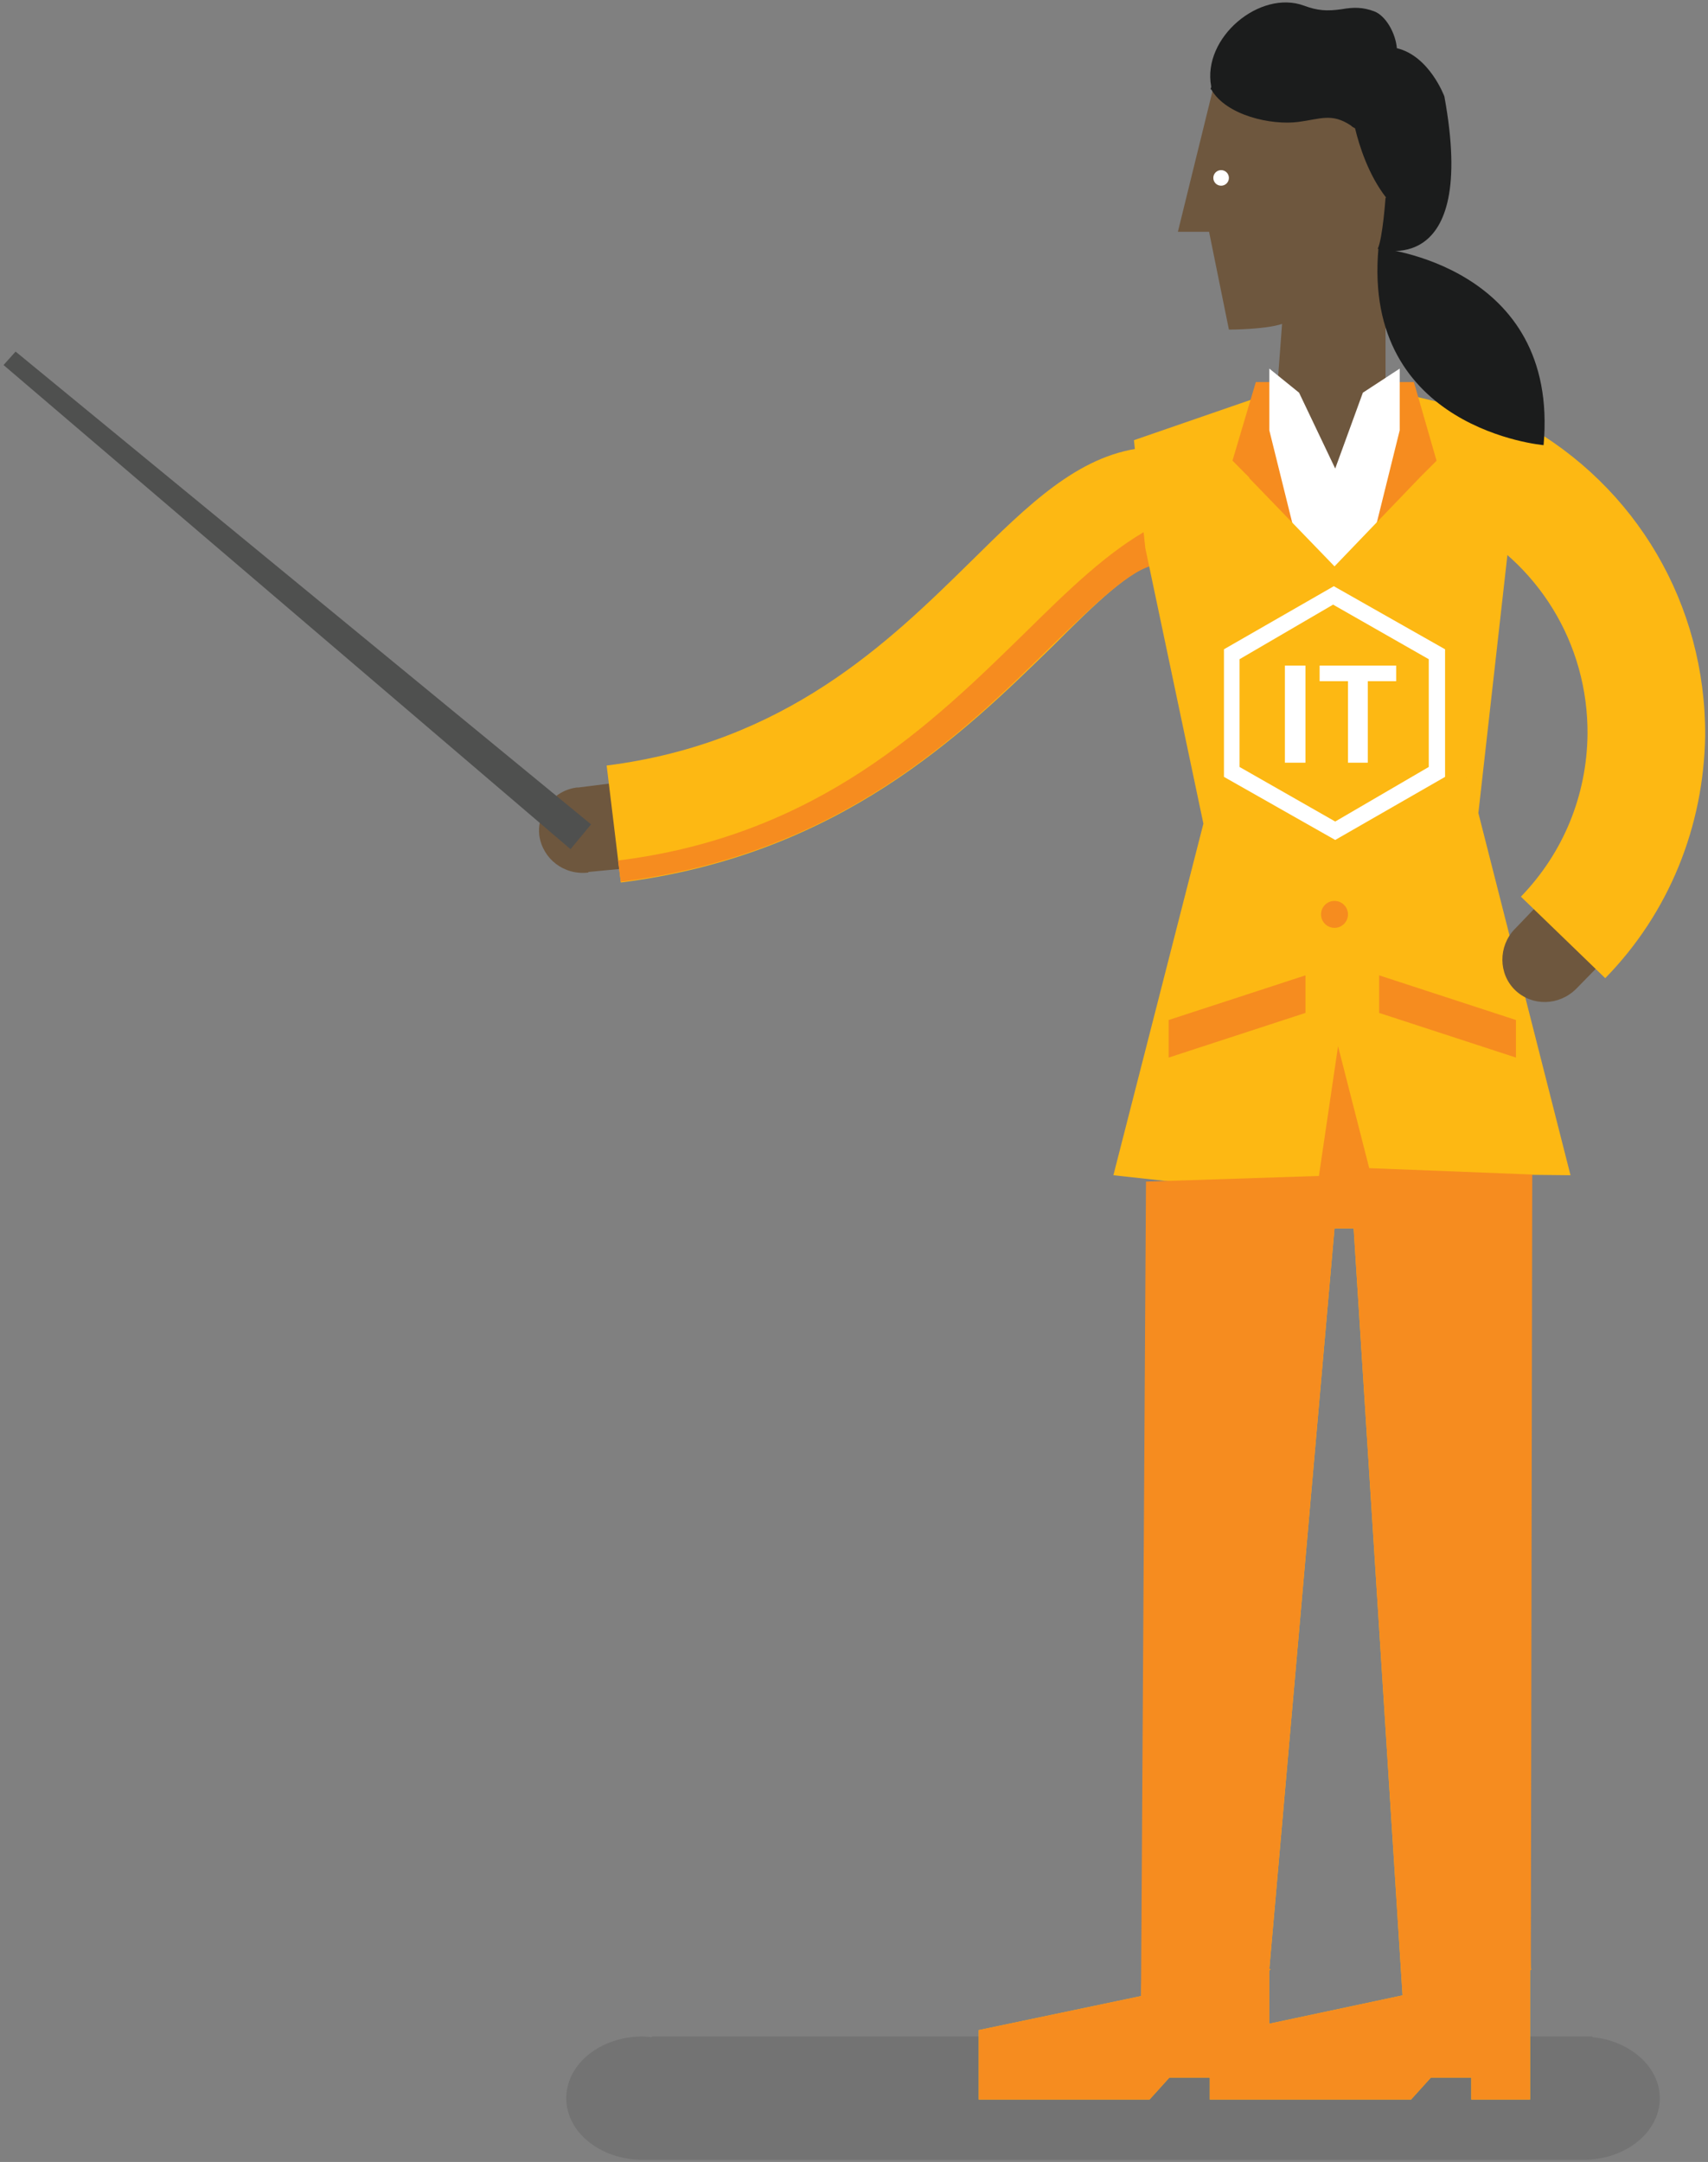 <?xml version="1.0" encoding="utf-8"?>
<!-- Generator: Adobe Illustrator 19.2.1, SVG Export Plug-In . SVG Version: 6.00 Build 0)  -->
<svg version="1.1" xmlns="http://www.w3.org/2000/svg" xmlns:xlink="http://www.w3.org/1999/xlink" x="0px" y="0px"
	 viewBox="0 0 241 305" enable-background="new 0 0 241 305" xml:space="preserve">
<rect x="0" y="0" width="241" height="305" fill="#808080" stroke="none"/>
<g id="Layer_1">
</g>
<g id="Layer_2">
</g>
<g id="Layer_3">
	<g>
		<path opacity="0.1" d="M90.7,287.3c0.5,0,0.9,0.1,1.3,0.1v-0.1h132.7v0.1c5.3,0.5,9.5,4.2,9.5,8.6c0,4.8-4.8,8.7-10.8,8.7
			c-0.8,0-132,0-132.7,0c-6,0-10.8-3.9-10.8-8.7C79.9,291.2,84.7,287.3,90.7,287.3"/>
		<path fill="#6E573E" d="M83.2,123c-0.1,0-0.2,0-0.2,0.1c-3.4,0.4-6.4-1.9-6.9-5.2c-0.4-3.3,2-6.4,5.3-6.8c0.1,0,0.2,0,0.2,0l0,0
			l6.3-0.8l1.5,12.1L83.2,123L83.2,123z"/>
		<path fill="#FDB813" d="M87.6,124.5L85.6,108c25.3-3.2,39.8-17.4,51.4-28.8c8.1-8,15.1-14.9,24.1-16l2.1,16.4
			c-3.4,0.4-8.8,5.7-14.5,11.4C135.9,103.5,118.5,120.6,87.6,124.5z"/>
		<path fill="#F68C1F" d="M163.1,79.7l-0.7-5.2c-6.1,3.3-11.7,8.8-17.8,14.8c-13,12.7-29.1,28.6-57.4,32.1l0.4,3
			c30.9-3.9,48.2-20.9,60.9-33.4C154.3,85.4,159.7,80.1,163.1,79.7z"/>
		<path fill="#FDB813" d="M216,277.8l-4-112.1l9.6,0.1l0,0l-13-51.1l6.2-55.1l-17.3-4.2h-18.1L160,62.1l1.6,15.2l8.2,38.9
			l-12.7,49.6l8.2,0.9L161,281.6l-22.9,4.8v9.8h24.1l2.8-3.1h5.7v3.1h4.3h4h20.1l2.8-3.1h5.7v3.1h8.3v-9.8V278l0.2-0.2L216,277.8z
			 M179.1,285.5V278l0.2-0.2l-0.2,0l9.2-104.5h2.7l6.9,108.2L179.1,285.5z"/>
		<path fill="#6E573E" d="M197.8,27c0-14-11.3-19.9-25.3-19.9l-6.3,25.6h4.4l2.8,13.8c0,0,5.1,0,7.5-0.8l-0.9,12l6.4,27.3l9.1-27.3
			V37.6C197,34.3,197.8,30.8,197.8,27z"/>
		<circle fill="#FFFFFF" cx="172.3" cy="25.1" r="1.1"/>
		<g>
			<path fill="#F68C1F" d="M216,277.8l0.2-112.1l-23-0.9l-4.4-17.2l-2.7,18.3l-24.4,0.8L161,281.6l-22.9,4.8v9.8h24.1l2.8-3.1h5.7
				v3.1h4.3h4h20.1l2.8-3.1h5.7v3.1h8.3v-9.8V278l0.2-0.2L216,277.8z M179.1,285.5V278l0.2-0.2l-0.2,0l9.2-104.5h2.7l6.9,108.2
				L179.1,285.5z"/>
		</g>
		<path fill="#6E573E" d="M222.6,139.3c-0.1,0.1-0.1,0.1-0.2,0.2c-2.4,2.4-6.2,2.5-8.6,0.2c-2.4-2.3-2.4-6.2-0.1-8.6
			c0.1-0.1,0.1-0.1,0.2-0.2l0,0l4.4-4.6l8.7,8.5L222.6,139.3L222.6,139.3z"/>
		<polygon fill="#F68C1F" points="199.5,53.9 194.9,53.9 188.3,79.9 180.4,53.9 177.2,53.9 173.9,65 176.3,67.4 173.9,69.8 
			188.3,114.7 202.7,69.8 200.3,67.4 202.7,65 		"/>
		<polygon fill="#FFFFFF" points="192.3,55.4 188.4,66.1 183.3,55.4 179.1,52 179.1,60.7 188.3,97.8 197.5,60.7 197.5,52 		"/>
		<g>
			<path fill="#FDB813" d="M226.5,138l-11.9-11.5c6-6.2,9.3-14.3,9.4-22.9c0.1-12.8-7-24.4-18.5-30.1l2.7-14.7
				c0.6,0.3,6,0.5,6.6,0.9c16.1,8.9,25.9,25.6,25.8,44.1C240.4,116.6,235.5,128.8,226.5,138z"/>
		</g>
		<polygon fill="#F68C1F" points="213.9,149.2 194.6,142.9 194.6,137.6 213.9,143.9 		"/>
		<polygon fill="#F68C1F" points="164.9,149.2 184.2,142.9 184.2,137.6 164.9,143.9 		"/>
		<circle fill="#F68C1F" cx="188.3" cy="129" r="1.9"/>
		<polygon fill="#FDB813" points="200.3,67.4 188.3,79.9 173.9,65 165.5,67.4 173,125.8 205.5,125 210.8,68.8 		"/>
		<g>
			<rect x="181.3" y="93.9" fill="#FFFFFF" width="2.9" height="13.7"/>
			<polygon fill="#FFFFFF" points="197,96.1 193,96.1 193,107.6 190.2,107.6 190.2,96.1 186.2,96.1 186.2,93.9 197,93.9 			"/>
			<path fill="#FFFFFF" d="M201.6,108.2l-13.2,7.7l-13.5-7.7V93l13.2-7.7l13.5,7.7V108.2z M188.2,82.7l-15.5,8.9v18l15.7,8.9
				l15.5-8.9v-18L188.2,82.7z"/>
		</g>
		<path fill="#1B1C1C" d="M194.5,35c0,0,25.6,2.3,23.3,27.8C217.8,62.8,192.2,60.6,194.5,35"/>
		<path fill="#1B1C1C" d="M170.9,12.2c-1.3-6.9,6.9-13.7,13.1-11.4c1.9,0.7,3.2,0.8,5.3,0.5c1.7-0.3,3-0.3,4.6,0.3
			c1.6,0.6,3,3,3.2,5.2c4.6,1.1,6.7,6.8,6.7,6.8c4.8,26.1-9.4,21.5-9.4,21.5c0.7-1.5,1.1-7.2,1.1-7.2l0.1,0
			c-2.5-3.2-3.8-7.3-4.4-9.8c-0.2-0.1-0.4-0.2-0.6-0.4c-2.7-1.8-4.3-0.9-7.4-0.5c-3.8,0.5-10.2-0.9-12.3-4.6l-0.1,0
			C170.9,12.3,170.9,12.3,170.9,12.2L170.9,12.2L170.9,12.2"/>
		<polygon fill="#4F504F" points="83.4,116.3 2.2,49.6 0.5,51.5 80.5,119.8 		"/>
	</g>
</g>
<g id="Layer_4">
</g>
</svg>
